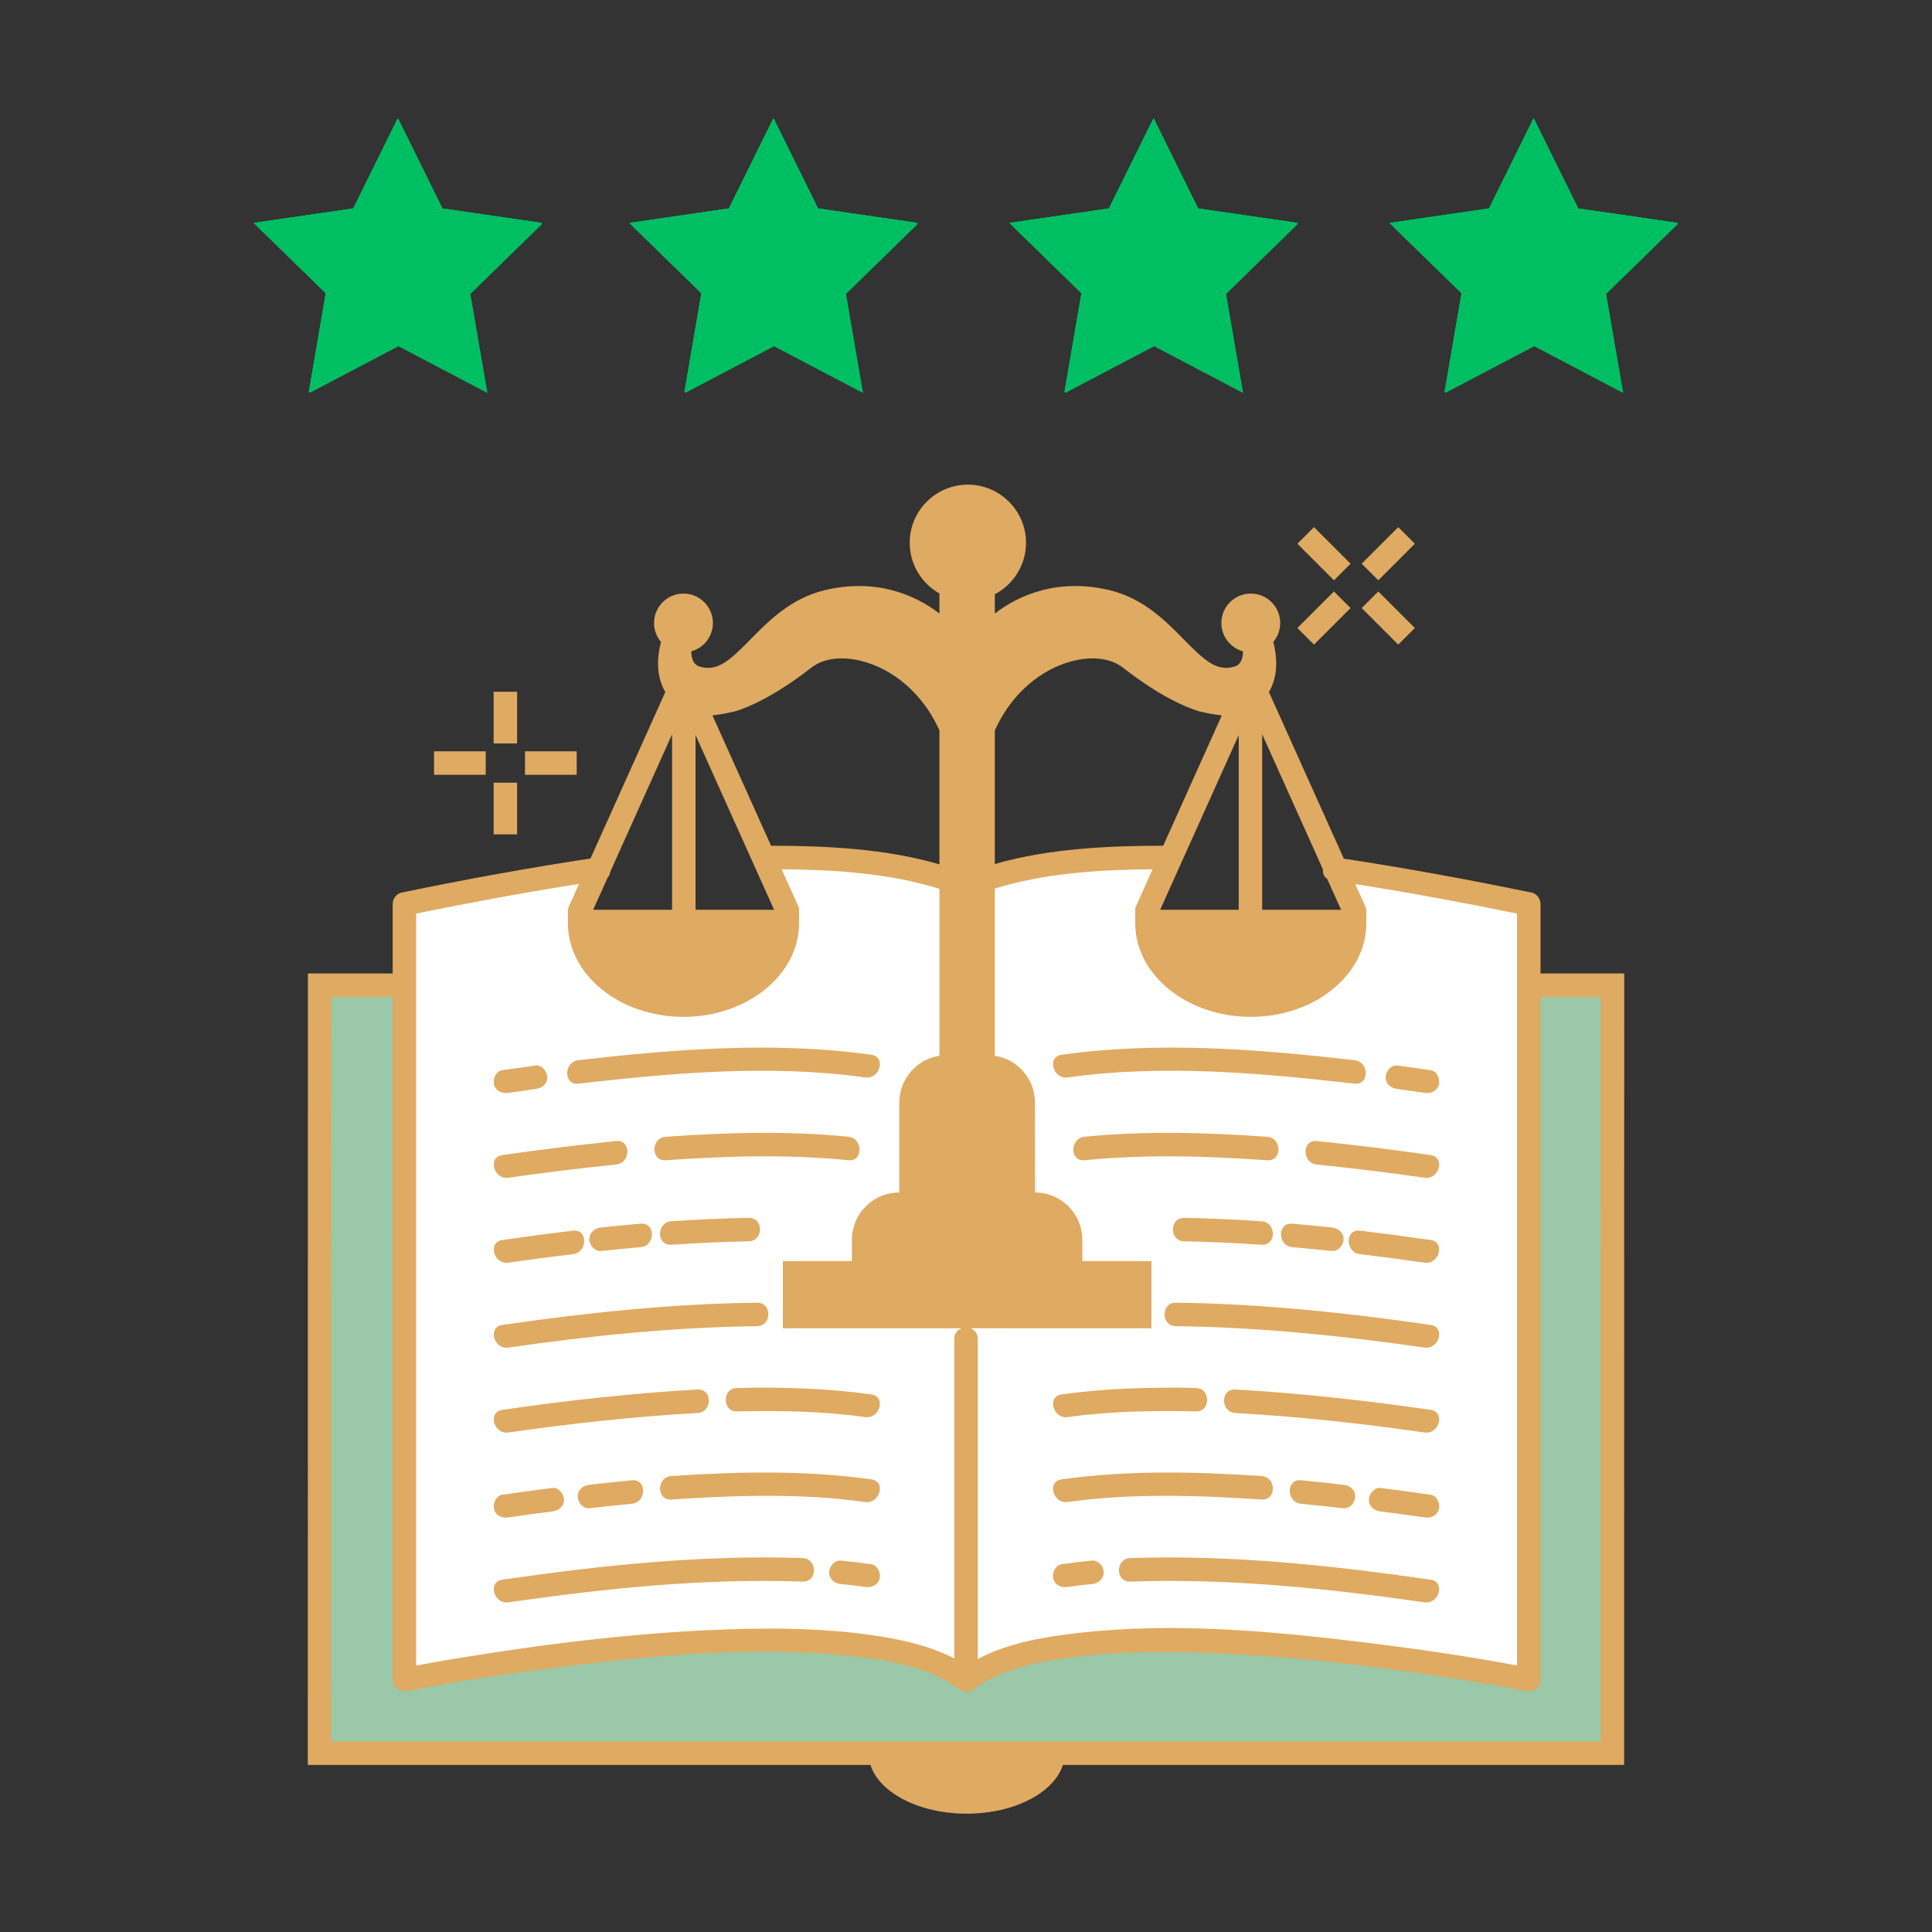 <svg xmlns="http://www.w3.org/2000/svg" xmlns:xlink="http://www.w3.org/1999/xlink" width="500" zoomAndPan="magnify" viewBox="0 0 375 375" height="500" preserveAspectRatio="xMidYMid meet" version="1.0"><rect x="0" y="0" width="375" height="375" fill="#333333" stroke="none"/><defs><clipPath id="f357bff546"><path d="M 49.27 23 L 105.52 23 L 105.52 76.207 L 49.27 76.207 Z M 49.27 23 " clip-rule="nonzero"/></clipPath><clipPath id="7978063614"><path d="M 49.27 22.957 L 105.52 22.957 L 105.52 76.207 L 49.27 76.207 Z M 49.27 22.957 " clip-rule="nonzero"/></clipPath><clipPath id="e041c44c9a"><path d="M 59.684 94.07 L 315.434 94.07 L 315.434 352.07 L 59.684 352.07 Z M 59.684 94.07 " clip-rule="nonzero"/></clipPath><clipPath id="c355017233"><path d="M 122.176 23 L 178.426 23 L 178.426 76.207 L 122.176 76.207 Z M 122.176 23 " clip-rule="nonzero"/></clipPath><clipPath id="f172b664fc"><path d="M 122.176 22.957 L 178.426 22.957 L 178.426 76.207 L 122.176 76.207 Z M 122.176 22.957 " clip-rule="nonzero"/></clipPath><clipPath id="48f36bbfbc"><path d="M 196 23 L 252 23 L 252 76.207 L 196 76.207 Z M 196 23 " clip-rule="nonzero"/></clipPath><clipPath id="b66d134d09"><path d="M 195.949 22.957 L 252 22.957 L 252 76.207 L 195.949 76.207 Z M 195.949 22.957 " clip-rule="nonzero"/></clipPath><clipPath id="47d5c752d4"><path d="M 269.723 23 L 325.973 23 L 325.973 76.207 L 269.723 76.207 Z M 269.723 23 " clip-rule="nonzero"/></clipPath><clipPath id="691e758937"><path d="M 269.723 22.957 L 325.973 22.957 L 325.973 76.207 L 269.723 76.207 Z M 269.723 22.957 " clip-rule="nonzero"/></clipPath></defs><g clip-path="url(#f357bff546)"><path fill="#00bf63" d="M 77.344 23.141 L 85.973 40.629 L 105.273 43.434 L 91.305 57.059 L 94.613 76.281 L 77.344 67.207 L 60.066 76.281 L 63.363 57.059 L 49.402 43.434 L 68.707 40.629 Z M 77.344 23.141 " fill-opacity="1" fill-rule="nonzero"/></g><g clip-path="url(#7978063614)"><path fill="#00bf63" d="M 77.211 22.973 L 85.848 40.461 L 105.152 43.27 L 91.18 56.891 L 94.477 76.113 L 77.211 67.039 L 59.941 76.113 L 63.238 56.891 L 49.27 43.27 L 68.57 40.461 Z M 77.211 22.973 " fill-opacity="1" fill-rule="nonzero"/><path fill="#00bf63" d="M 77.211 22.973 L 85.848 40.461 L 105.152 43.27 L 91.18 56.891 L 94.477 76.113 L 77.211 67.039 L 59.941 76.113 L 63.238 56.891 L 49.27 43.27 L 68.57 40.461 Z M 77.211 22.973 " fill-opacity="1" fill-rule="nonzero"/><path fill="#00bf63" d="M 77.211 22.973 L 85.848 40.461 L 105.152 43.27 L 91.18 56.891 L 94.477 76.113 L 77.211 67.039 L 59.941 76.113 L 63.238 56.891 L 49.27 43.27 L 68.57 40.461 Z M 77.211 22.973 " fill-opacity="1" fill-rule="nonzero"/></g><path fill="#ffffff" d="M 296.734 175.461 L 296.734 326 C 296.734 326 210.23 308.891 187.719 326 L 187.512 326 C 165 308.891 78.492 326 78.492 326 L 78.492 175.461 C 90.156 173.027 106.867 170.051 116.195 168.676 C 116.195 168.676 106.453 178.957 118.527 186.98 C 130.605 195.012 163.879 185.953 148.305 166.438 C 165.934 166.262 182.062 169.594 187.5 171.988 L 188.699 171.594 C 194.902 169.246 210.246 166.273 226.926 166.438 C 226.926 166.438 221.887 181.52 223.836 184.625 C 225.789 187.73 258.199 192.52 260.531 184.625 C 262.863 176.727 261.352 174.293 259.035 168.676 C 268.363 170.051 285.074 173.027 296.734 175.461 " fill-opacity="1" fill-rule="nonzero"/><path fill="#9ac8a8" d="M 312.965 191.23 L 312.965 340.285 L 62.039 340.285 L 62.039 191.23 L 78.492 191.23 L 78.492 326 C 78.492 326 165 308.891 187.512 326 C 210.02 308.891 296.527 326 296.527 326 L 296.527 191.23 L 312.965 191.23 " fill-opacity="1" fill-rule="nonzero"/><g clip-path="url(#e041c44c9a)"><path fill="#dfaa61" d="M 262.145 118.023 L 258.922 114.801 L 251.824 121.895 L 255.047 125.117 Z M 274.625 105.543 L 271.402 102.32 L 264.305 109.414 L 267.527 112.633 Z M 274.625 121.895 L 267.527 114.801 L 264.305 118.023 L 271.402 125.117 Z M 262.145 109.414 L 255.047 102.32 L 251.824 105.543 L 258.922 112.633 Z M 310.703 193.508 L 299.016 193.508 C 299.016 193.805 299.016 194.094 299.016 194.391 C 299.016 238.262 299.016 282.133 299.016 326 C 299.016 327.57 297.566 328.484 296.129 328.203 C 292.621 327.508 289.09 326.91 285.559 326.324 C 268.805 323.566 251.875 321.496 234.902 320.852 C 226.082 320.52 217.164 320.523 208.395 321.621 C 201.672 322.465 194.438 323.875 188.867 327.969 C 188.238 328.434 187.613 328.488 187.086 328.289 C 186.836 328.238 186.59 328.141 186.363 327.969 C 179.98 323.277 171.414 322.008 163.727 321.285 C 145.445 319.578 126.793 321.297 108.641 323.57 C 98.758 324.805 88.875 326.273 79.098 328.203 C 77.668 328.484 76.215 327.57 76.215 326 C 76.215 319.691 76.215 313.387 76.215 307.078 C 76.215 269.219 76.215 231.363 76.215 193.508 L 64.32 193.508 L 64.301 338.008 L 310.688 338.008 Z M 112.395 171.566 C 101.812 173.23 91.266 175.176 80.773 177.324 C 80.773 183.012 80.773 188.703 80.773 194.391 C 80.773 237.352 80.773 280.312 80.773 323.27 C 83.645 322.742 86.527 322.246 89.41 321.773 C 106.75 318.953 124.289 316.805 141.855 316.242 C 150.961 315.949 160.137 316.078 169.168 317.375 C 174.586 318.152 180.297 319.336 185.234 321.91 C 185.234 301.234 185.234 280.551 185.234 259.871 C 185.234 258.773 185.875 258.086 186.68 257.812 L 151.949 257.812 L 151.949 244.785 L 165.355 244.785 L 165.355 240.637 C 165.355 235.578 169.473 231.465 174.531 231.465 L 174.559 231.465 L 174.559 213.992 C 174.559 209.406 177.945 205.598 182.344 204.922 L 182.344 172.523 C 172.668 169.469 161.777 168.801 151.711 168.723 L 155.09 176.238 L 155.09 179.191 C 155.09 189.215 145.027 197.371 132.664 197.371 C 120.293 197.371 110.23 189.215 110.23 179.191 L 110.23 176.594 L 110.297 176.594 L 110.297 176.238 Z M 149.66 164.156 C 160.176 164.164 171.953 164.711 182.344 167.77 L 182.344 141.777 L 182.219 141.496 C 179.137 134.766 173.465 129.816 167.043 128.254 C 163.219 127.328 159.727 127.816 157.461 129.602 C 154.484 131.938 148.652 136.129 142.98 137.984 L 142.832 138.027 C 142.141 138.199 140.129 138.672 138.285 138.855 Z M 193.094 167.707 C 203.508 164.684 215.281 164.156 225.777 164.156 L 237.152 138.859 C 235.309 138.676 233.297 138.199 232.609 138.027 L 232.457 137.984 C 226.781 136.129 220.953 131.934 217.98 129.602 C 215.711 127.816 212.215 127.328 208.395 128.254 C 201.973 129.812 196.305 134.766 193.223 141.496 L 193.094 141.777 Z M 115.133 176.594 L 130.449 176.594 L 130.449 142.527 L 118.434 169.258 C 118.391 169.66 118.234 170.027 117.953 170.316 Z M 135.004 142.676 L 135.004 176.594 L 150.254 176.594 Z M 225.184 176.594 L 240.434 176.594 L 240.434 142.676 Z M 256.797 168.781 L 244.992 142.527 L 244.992 176.594 L 260.305 176.594 L 257.602 170.582 C 256.961 170.188 256.723 169.496 256.797 168.781 Z M 263.059 171.602 L 265.141 176.238 L 265.141 176.594 L 265.211 176.594 L 265.211 179.191 C 265.211 189.215 255.148 197.371 242.777 197.371 C 230.41 197.371 220.348 189.215 220.348 179.191 L 220.348 176.238 L 223.727 168.723 C 213.68 168.793 202.785 169.445 193.094 172.465 L 193.094 204.922 C 197.496 205.598 200.883 209.406 200.883 213.992 L 200.906 231.465 C 205.965 231.465 210.082 235.578 210.082 240.637 L 210.082 244.785 L 223.492 244.785 L 223.492 257.812 L 188.34 257.812 C 189.145 258.086 189.789 258.773 189.789 259.871 C 189.789 280.59 189.789 301.309 189.789 322.023 C 195.699 318.859 202.746 317.707 209.27 316.961 C 228.082 314.805 247.426 316.629 266.137 318.953 C 275.602 320.129 285.07 321.512 294.457 323.27 C 294.457 317.871 294.457 312.473 294.457 307.078 C 294.457 263.824 294.457 220.574 294.457 177.324 C 284.039 175.188 273.566 173.258 263.059 171.602 Z M 315.246 342.566 L 206.309 342.566 C 204.59 347.965 196.883 352.035 187.633 352.035 C 178.379 352.035 170.672 347.965 168.953 342.566 L 59.742 342.566 L 59.762 188.949 L 76.215 188.949 C 76.215 184.453 76.215 179.961 76.215 175.461 C 76.215 174.508 76.922 173.469 77.887 173.266 C 90.066 170.742 102.32 168.492 114.613 166.633 L 129.137 134.328 C 127.602 131.719 127.316 128.379 128.301 124.605 C 127.461 123.613 126.949 122.328 126.949 120.922 C 126.949 117.777 129.512 115.211 132.664 115.211 C 135.809 115.211 138.375 117.777 138.375 120.922 C 138.375 123.551 136.59 125.762 134.176 126.426 C 134.191 127.801 134.578 129 135.785 129.371 C 139.238 130.438 141.66 128.195 145.637 124.141 C 149.125 120.586 153.461 116.164 159.996 114.574 C 169.82 112.184 177.535 115.355 182.344 119.09 L 182.344 115.195 C 178.906 113.258 176.574 109.574 176.574 105.355 C 176.574 99.133 181.637 94.07 187.859 94.07 C 194.086 94.07 199.148 99.133 199.148 105.355 C 199.148 109.691 196.688 113.457 193.094 115.348 L 193.094 119.09 C 197.906 115.355 205.613 112.184 215.445 114.574 C 221.98 116.164 226.316 120.586 229.801 124.141 C 233.777 128.195 236.199 130.438 239.656 129.371 C 240.863 129 241.25 127.801 241.266 126.426 C 238.848 125.762 237.066 123.551 237.066 120.922 C 237.066 117.777 239.629 115.211 242.777 115.211 C 245.93 115.211 248.488 117.777 248.488 120.922 C 248.488 122.328 247.98 123.609 247.141 124.605 C 248.121 128.379 247.836 131.719 246.301 134.328 L 260.84 166.668 C 273.062 168.52 285.238 170.758 297.34 173.266 C 298.312 173.469 299.016 174.516 299.016 175.461 C 299.016 179.961 299.016 184.453 299.016 188.949 L 315.262 188.949 Z M 94.285 145.832 L 84.246 145.832 L 84.246 150.387 L 94.285 150.387 Z M 111.938 145.832 L 101.902 145.832 L 101.902 150.387 L 111.938 150.387 Z M 100.371 151.918 L 95.812 151.918 L 95.812 161.953 L 100.371 161.953 Z M 100.371 134.266 L 95.812 134.266 L 95.812 144.301 L 100.371 144.301 Z M 207.254 209.125 C 225.609 206.555 244.598 208.246 262.914 210.34 C 265.82 210.676 265.797 206.113 262.914 205.781 C 244.121 203.633 224.859 202.094 206.047 204.73 C 203.148 205.137 204.383 209.527 207.254 209.125 Z M 271.238 211.379 C 272.984 211.613 274.73 211.863 276.48 212.117 C 277.691 212.293 278.926 211.816 279.281 210.523 C 279.574 209.453 278.914 207.902 277.691 207.723 C 275.539 207.41 273.387 207.113 271.238 206.82 C 270.012 206.66 268.957 207.988 268.957 209.102 C 268.957 210.473 270.008 211.215 271.238 211.379 Z M 210.512 225.199 C 222.305 224.02 234.168 224.375 245.965 225.207 C 248.891 225.41 248.875 220.855 245.965 220.648 C 234.168 219.816 222.305 219.461 210.512 220.641 C 207.621 220.934 207.594 225.492 210.512 225.199 Z M 255.586 226.035 C 262.566 226.738 269.527 227.598 276.48 228.598 C 279.344 229.012 280.586 224.621 277.691 224.203 C 270.336 223.145 262.973 222.223 255.586 221.477 C 252.664 221.184 252.688 225.742 255.586 226.035 Z M 229.863 240.945 C 234.867 241.031 239.871 241.27 244.871 241.605 C 247.797 241.805 247.785 237.246 244.871 237.047 C 239.871 236.711 234.867 236.477 229.863 236.387 C 226.93 236.332 226.93 240.891 229.863 240.945 Z M 250.824 242.074 C 253.387 242.297 255.949 242.547 258.508 242.812 C 259.742 242.941 260.777 241.672 260.785 240.535 C 260.801 239.195 259.73 238.383 258.508 238.254 C 255.949 237.988 253.387 237.738 250.824 237.516 C 247.906 237.258 247.918 241.82 250.824 242.074 Z M 263.953 243.426 C 268.137 243.926 272.309 244.477 276.48 245.078 C 279.344 245.492 280.586 241.102 277.691 240.684 C 273.117 240.02 268.539 239.414 263.953 238.867 C 261.047 238.52 261.07 243.078 263.953 243.426 Z M 228.238 257.41 C 244.395 257.602 260.5 259.262 276.48 261.562 C 279.344 261.977 280.586 257.586 277.691 257.168 C 261.305 254.805 244.805 253.047 228.238 252.852 C 225.305 252.816 225.305 257.371 228.238 257.41 Z M 207.254 275.055 C 215.488 273.906 223.816 273.777 232.113 273.953 C 235.047 274.02 235.047 269.461 232.113 269.398 C 223.391 269.211 214.695 269.453 206.047 270.66 C 203.148 271.062 204.383 275.453 207.254 275.055 Z M 239.781 274.262 C 252.066 274.953 264.301 276.289 276.48 278.047 C 279.344 278.461 280.586 274.07 277.691 273.652 C 265.109 271.836 252.477 270.418 239.781 269.703 C 236.852 269.535 236.863 274.094 239.781 274.262 Z M 207.254 291.539 C 219.691 289.805 232.379 290.219 244.871 291.059 C 247.797 291.254 247.785 286.695 244.871 286.5 C 231.93 285.629 218.918 285.348 206.047 287.145 C 203.148 287.547 204.383 291.938 207.254 291.539 Z M 252.523 291.875 C 255.273 292.145 258.023 292.434 260.77 292.75 C 262.004 292.895 263.039 291.605 263.047 290.473 C 263.062 289.125 261.988 288.336 260.77 288.195 C 258.023 287.879 255.273 287.586 252.523 287.316 C 249.605 287.031 249.629 291.59 252.523 291.875 Z M 267.988 293.371 C 270.82 293.73 273.648 294.117 276.48 294.527 C 277.703 294.707 278.91 294.227 279.281 292.938 C 279.586 291.867 278.902 290.309 277.691 290.133 C 274.461 289.664 271.227 289.227 267.988 288.812 C 266.754 288.652 265.723 289.973 265.707 291.094 C 265.695 292.453 266.773 293.215 267.988 293.371 Z M 207.254 308.02 C 208.816 307.793 210.383 307.617 211.953 307.465 C 213.176 307.352 214.23 306.504 214.23 305.188 C 214.23 304.047 213.184 302.793 211.953 302.906 C 209.977 303.098 208.008 303.336 206.047 303.625 C 204.824 303.805 204.152 305.348 204.453 306.43 C 204.812 307.734 206.031 308.199 207.254 308.02 Z M 219.383 306.984 C 238.465 306.32 257.609 308.289 276.48 311.012 C 279.344 311.426 280.586 307.035 277.691 306.617 C 258.414 303.836 238.879 301.75 219.383 302.426 C 216.457 302.527 216.441 307.082 219.383 306.984 Z M 169.133 204.73 C 150.316 202.094 131.051 203.633 112.262 205.781 C 109.383 206.113 109.352 210.676 112.262 210.34 C 130.578 208.246 149.566 206.555 167.922 209.125 C 170.785 209.527 172.031 205.137 169.133 204.73 Z M 103.938 206.82 C 101.789 207.113 99.637 207.41 97.488 207.723 C 96.27 207.898 95.598 209.441 95.895 210.523 C 96.254 211.832 97.477 212.293 98.699 212.117 C 100.445 211.863 102.191 211.613 103.938 211.379 C 105.16 211.219 106.219 210.449 106.219 209.102 C 106.219 207.996 105.168 206.656 103.938 206.82 Z M 164.66 220.641 C 152.875 219.461 141.012 219.816 129.211 220.648 C 126.305 220.852 126.277 225.41 129.211 225.207 C 141.012 224.375 152.875 224.02 164.66 225.199 C 167.574 225.488 167.559 220.934 164.66 220.641 Z M 119.59 221.477 C 112.203 222.223 104.836 223.145 97.488 224.203 C 94.594 224.621 95.824 229.012 98.699 228.598 C 105.645 227.598 112.609 226.738 119.59 226.035 C 122.484 225.742 122.516 221.184 119.59 221.477 Z M 145.312 236.387 C 140.305 236.477 135.305 236.711 130.305 237.047 C 127.395 237.242 127.375 241.805 130.305 241.605 C 135.305 241.27 140.305 241.031 145.312 240.945 C 148.246 240.891 148.25 236.328 145.312 236.387 Z M 124.352 237.516 C 121.789 237.738 119.227 237.988 116.668 238.254 C 115.434 238.383 114.402 239.211 114.391 240.535 C 114.375 241.668 115.441 242.941 116.668 242.812 C 119.227 242.547 121.789 242.297 124.352 242.074 C 127.25 241.82 127.277 237.258 124.352 237.516 Z M 111.223 238.867 C 106.637 239.414 102.059 240.02 97.488 240.684 C 94.594 241.102 95.824 245.496 98.699 245.078 C 102.867 244.477 107.039 243.926 111.223 243.426 C 114.098 243.078 114.133 238.52 111.223 238.867 Z M 146.938 252.852 C 130.371 253.047 113.871 254.805 97.488 257.168 C 94.594 257.586 95.824 261.977 98.699 261.562 C 114.676 259.262 130.781 257.602 146.938 257.41 C 149.867 257.371 149.875 252.816 146.938 252.852 Z M 169.133 270.66 C 160.48 269.453 151.789 269.211 143.062 269.398 C 140.133 269.461 140.121 274.02 143.062 273.953 C 151.359 273.777 159.688 273.906 167.922 275.055 C 170.785 275.453 172.031 271.062 169.133 270.66 Z M 135.395 269.703 C 122.699 270.418 110.066 271.836 97.488 273.652 C 94.594 274.07 95.824 278.461 98.699 278.047 C 110.875 276.289 123.105 274.953 135.395 274.262 C 138.309 274.098 138.328 269.535 135.395 269.703 Z M 169.133 287.145 C 156.258 285.348 143.246 285.629 130.305 286.5 C 127.395 286.695 127.375 291.254 130.305 291.059 C 142.797 290.219 155.484 289.805 167.922 291.539 C 170.785 291.938 172.031 287.547 169.133 287.145 Z M 122.648 287.316 C 119.902 287.586 117.152 287.879 114.406 288.195 C 113.172 288.336 112.141 289.141 112.129 290.473 C 112.113 291.598 113.184 292.895 114.406 292.75 C 117.152 292.434 119.902 292.145 122.648 291.875 C 125.543 291.594 125.574 287.031 122.648 287.316 Z M 107.191 288.812 C 103.949 289.227 100.715 289.664 97.488 290.133 C 96.258 290.309 95.609 291.855 95.895 292.938 C 96.242 294.246 97.488 294.703 98.699 294.527 C 101.523 294.117 104.355 293.73 107.191 293.371 C 108.418 293.215 109.453 292.434 109.469 291.094 C 109.48 289.977 108.41 288.656 107.191 288.812 Z M 169.133 303.625 C 167.168 303.336 165.199 303.098 163.223 302.906 C 161.996 302.793 160.945 304.043 160.945 305.188 C 160.945 306.516 161.992 307.352 163.223 307.465 C 164.793 307.617 166.359 307.793 167.922 308.02 C 169.137 308.195 170.371 307.719 170.723 306.43 C 171.02 305.355 170.355 303.805 169.133 303.625 Z M 155.793 302.426 C 158.723 302.527 158.727 307.082 155.793 306.984 C 136.711 306.32 117.566 308.289 98.699 311.012 C 95.824 311.426 94.594 307.035 97.488 306.617 C 116.762 303.836 136.293 301.75 155.793 302.426 " fill-opacity="1" fill-rule="nonzero"/></g><g clip-path="url(#c355017233)"><path fill="#00bf63" d="M 150.25 23.141 L 158.879 40.629 L 178.18 43.434 L 164.211 57.059 L 167.516 76.281 L 150.25 67.207 L 132.973 76.281 L 136.27 57.059 L 122.309 43.434 L 141.609 40.629 Z M 150.25 23.141 " fill-opacity="1" fill-rule="nonzero"/></g><g clip-path="url(#f172b664fc)"><path fill="#00bf63" d="M 150.117 22.973 L 158.754 40.461 L 178.055 43.27 L 164.086 56.891 L 167.383 76.113 L 150.117 67.039 L 132.848 76.113 L 136.145 56.891 L 122.176 43.27 L 141.477 40.461 Z M 150.117 22.973 " fill-opacity="1" fill-rule="nonzero"/><path fill="#00bf63" d="M 150.117 22.973 L 158.754 40.461 L 178.055 43.27 L 164.086 56.891 L 167.383 76.113 L 150.117 67.039 L 132.848 76.113 L 136.145 56.891 L 122.176 43.27 L 141.477 40.461 Z M 150.117 22.973 " fill-opacity="1" fill-rule="nonzero"/><path fill="#00bf63" d="M 150.117 22.973 L 158.754 40.461 L 178.055 43.27 L 164.086 56.891 L 167.383 76.113 L 150.117 67.039 L 132.848 76.113 L 136.145 56.891 L 122.176 43.27 L 141.477 40.461 Z M 150.117 22.973 " fill-opacity="1" fill-rule="nonzero"/></g><g clip-path="url(#48f36bbfbc)"><path fill="#00bf63" d="M 224.023 23.141 L 232.652 40.629 L 251.953 43.434 L 237.984 57.059 L 241.293 76.281 L 224.023 67.207 L 206.746 76.281 L 210.043 57.059 L 196.082 43.434 L 215.383 40.629 Z M 224.023 23.141 " fill-opacity="1" fill-rule="nonzero"/></g><g clip-path="url(#b66d134d09)"><path fill="#00bf63" d="M 223.891 22.973 L 232.527 40.461 L 251.832 43.27 L 237.859 56.891 L 241.156 76.113 L 223.891 67.039 L 206.621 76.113 L 209.918 56.891 L 195.949 43.27 L 215.25 40.461 Z M 223.891 22.973 " fill-opacity="1" fill-rule="nonzero"/><path fill="#00bf63" d="M 223.891 22.973 L 232.527 40.461 L 251.832 43.27 L 237.859 56.891 L 241.156 76.113 L 223.891 67.039 L 206.621 76.113 L 209.918 56.891 L 195.949 43.27 L 215.25 40.461 Z M 223.891 22.973 " fill-opacity="1" fill-rule="nonzero"/><path fill="#00bf63" d="M 223.891 22.973 L 232.527 40.461 L 251.832 43.27 L 237.859 56.891 L 241.156 76.113 L 223.891 67.039 L 206.621 76.113 L 209.918 56.891 L 195.949 43.27 L 215.25 40.461 Z M 223.891 22.973 " fill-opacity="1" fill-rule="nonzero"/></g><g clip-path="url(#47d5c752d4)"><path fill="#00bf63" d="M 297.797 23.141 L 306.426 40.629 L 325.727 43.434 L 311.758 57.059 L 315.066 76.281 L 297.797 67.207 L 280.52 76.281 L 283.816 57.059 L 269.855 43.434 L 289.16 40.629 Z M 297.797 23.141 " fill-opacity="1" fill-rule="nonzero"/></g><g clip-path="url(#691e758937)"><path fill="#00bf63" d="M 297.664 22.973 L 306.305 40.461 L 325.605 43.27 L 311.633 56.891 L 314.93 76.113 L 297.664 67.039 L 280.395 76.113 L 283.695 56.891 L 269.723 43.27 L 289.023 40.461 Z M 297.664 22.973 " fill-opacity="1" fill-rule="nonzero"/><path fill="#00bf63" d="M 297.664 22.973 L 306.305 40.461 L 325.605 43.27 L 311.633 56.891 L 314.93 76.113 L 297.664 67.039 L 280.395 76.113 L 283.695 56.891 L 269.723 43.27 L 289.023 40.461 Z M 297.664 22.973 " fill-opacity="1" fill-rule="nonzero"/><path fill="#00bf63" d="M 297.664 22.973 L 306.305 40.461 L 325.605 43.27 L 311.633 56.891 L 314.93 76.113 L 297.664 67.039 L 280.395 76.113 L 283.695 56.891 L 269.723 43.27 L 289.023 40.461 Z M 297.664 22.973 " fill-opacity="1" fill-rule="nonzero"/></g></svg>